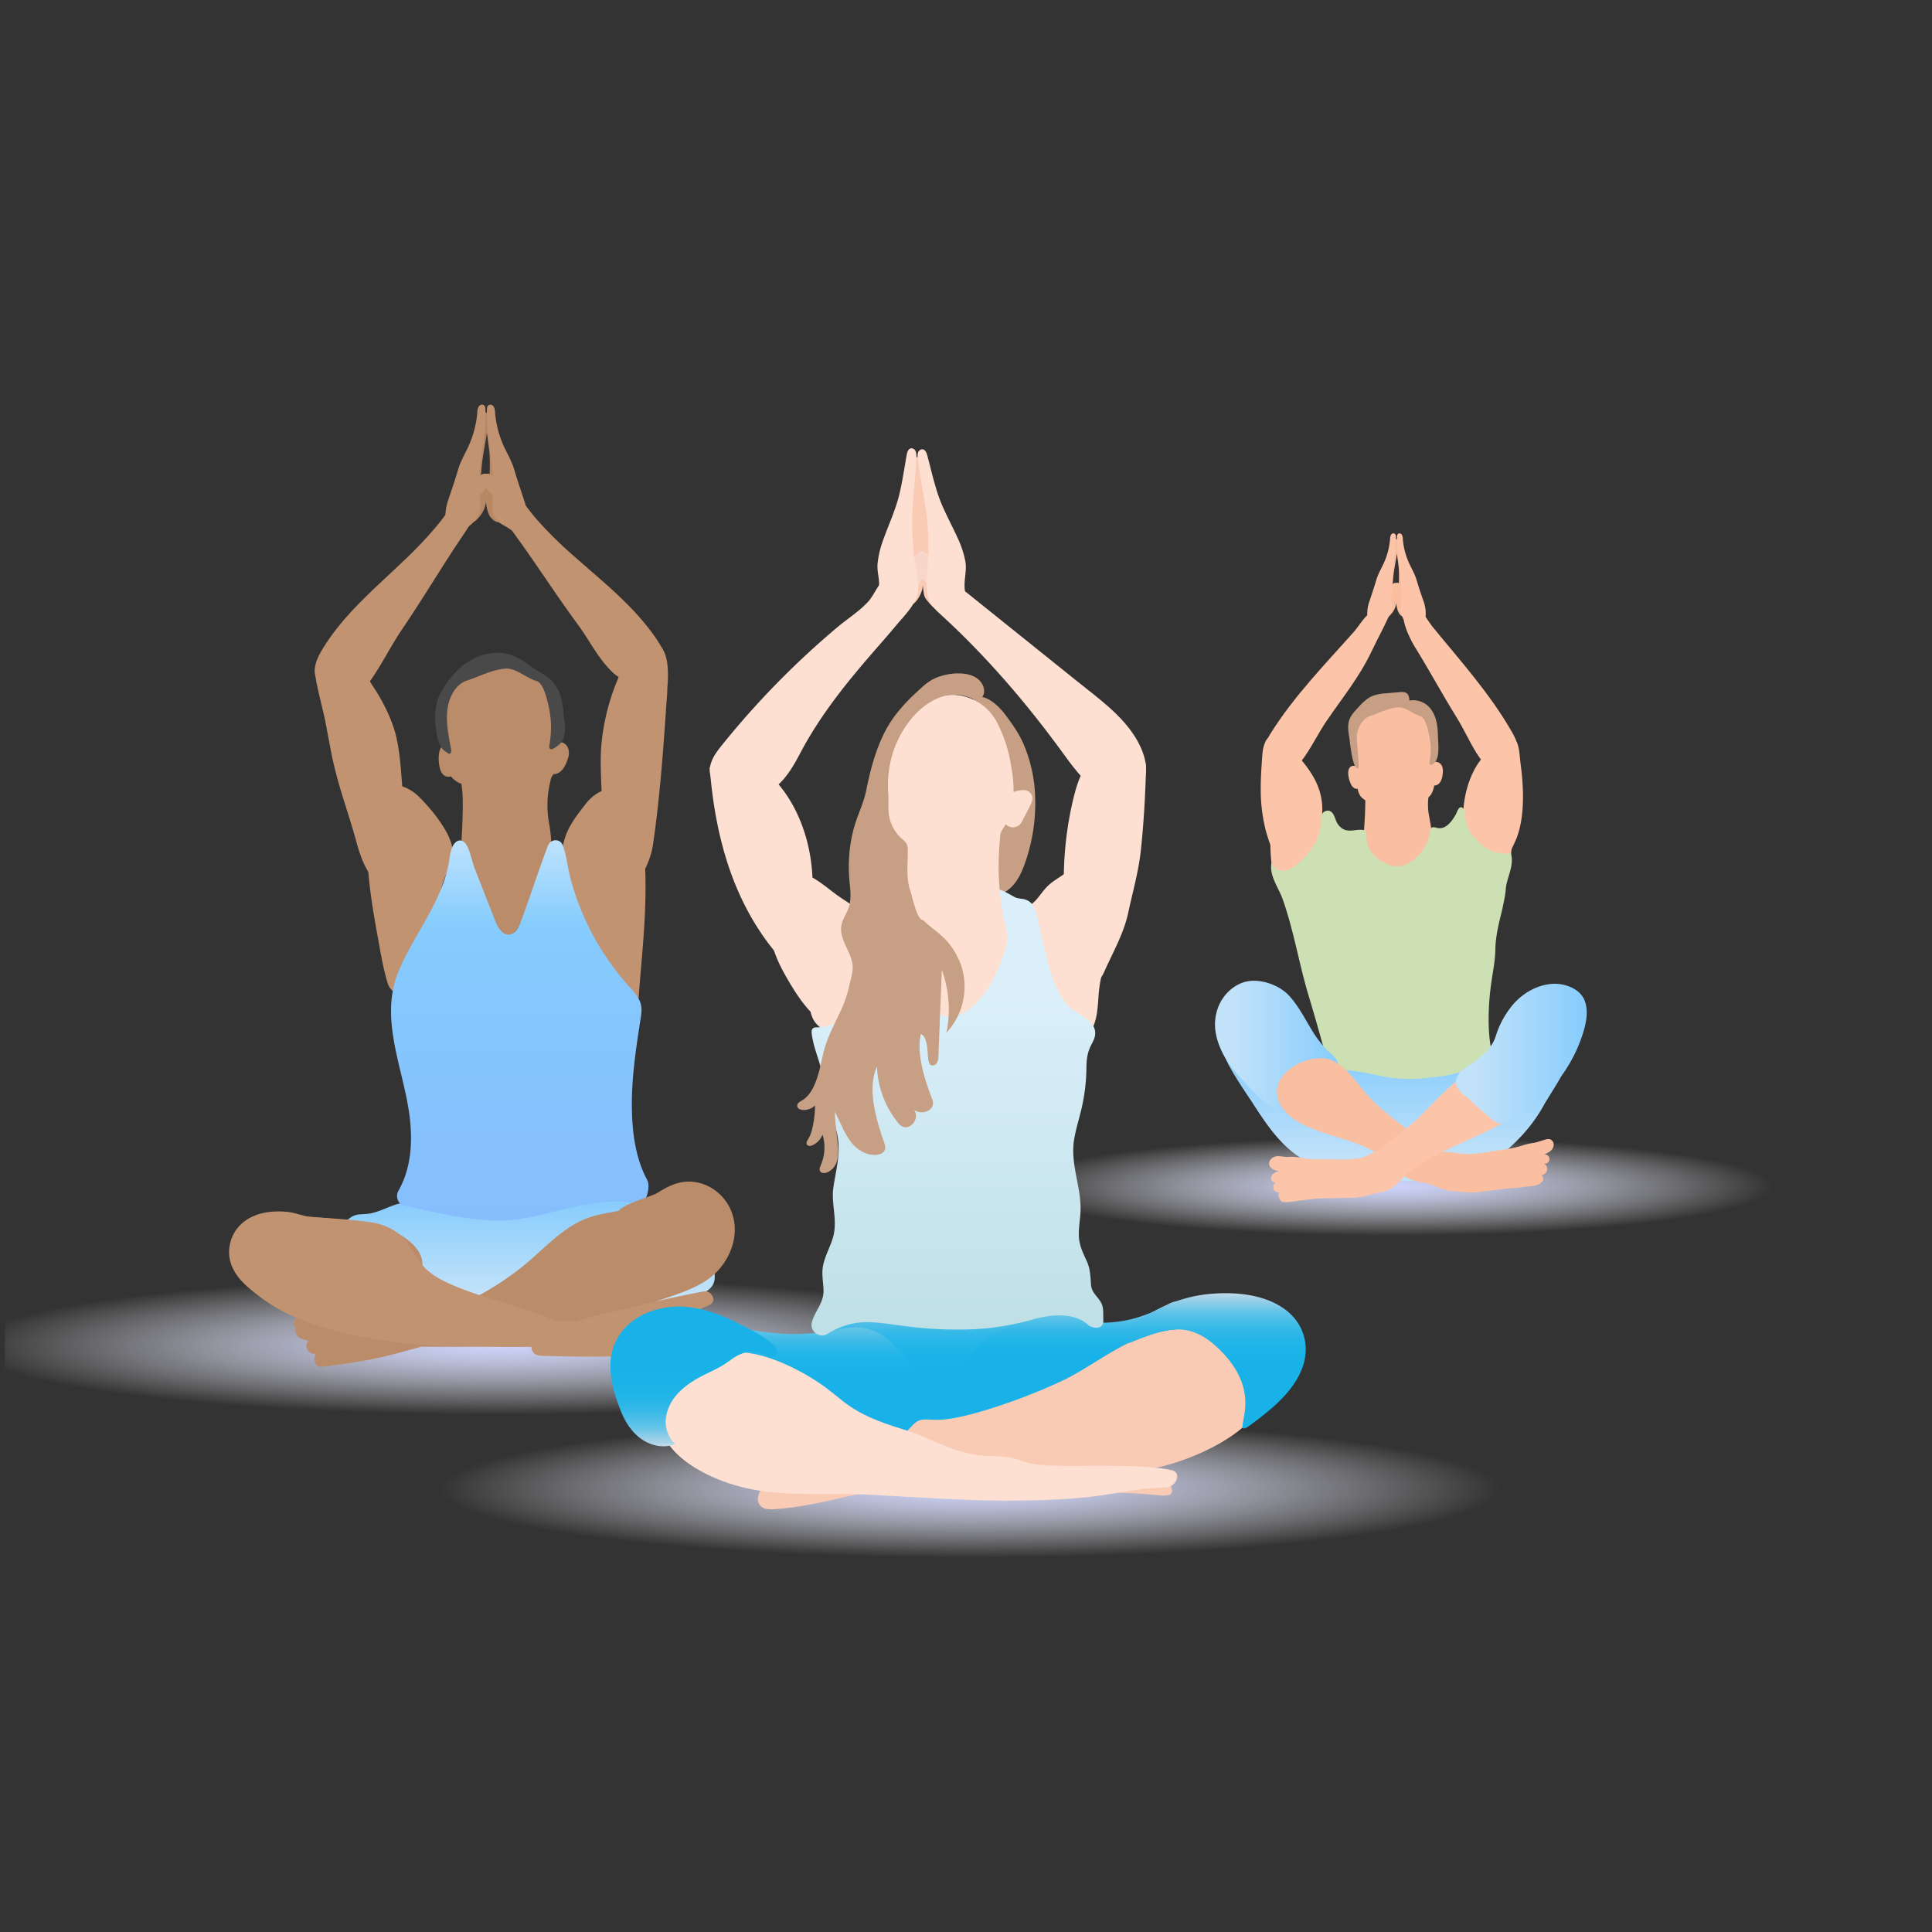 <svg xmlns="http://www.w3.org/2000/svg" xmlns:xlink="http://www.w3.org/1999/xlink" viewBox="0 0 1250 1250"><rect x="0" y="0" width="1250" height="1250" fill="#333333" stroke="none"/><defs><style>.cls-1{opacity:0.45;}.cls-2{opacity:0.41;}.cls-3{fill:#b88865;}.cls-4{fill:url(#radial-gradient);}.cls-5{fill:#c29371;}.cls-6{fill:url(#linear-gradient);}.cls-7{fill:#ba8c6a;}.cls-8{fill:url(#linear-gradient-2);}.cls-9{fill:#494949;}.cls-10{fill:url(#linear-gradient-3);}.cls-11{fill:#fabea0;}.cls-12{fill:#fcc5a9;}.cls-13{fill:#cce0b3;}.cls-14{fill:url(#linear-gradient-4);}.cls-15{fill:url(#radial-gradient-2);}.cls-16{fill:url(#linear-gradient-5);}.cls-17{fill:url(#linear-gradient-6);}.cls-18{fill:url(#linear-gradient-7);}.cls-19{fill:#facbb4;}.cls-20{fill:url(#linear-gradient-8);}.cls-21{fill:url(#linear-gradient-9);}.cls-22{fill:url(#radial-gradient-3);}.cls-23{fill:#fde0d1;}.cls-24{fill:url(#linear-gradient-10);}.cls-25{fill:url(#linear-gradient-11);}.cls-26{fill:url(#linear-gradient-12);}.cls-27{fill:url(#linear-gradient-13);}.cls-28{fill:url(#linear-gradient-14);}.cls-29{fill:url(#linear-gradient-15);}.cls-30{fill:url(#linear-gradient-16);}.cls-31{fill:url(#linear-gradient-17);}</style><radialGradient id="radial-gradient" cx="322.3" cy="787.21" r="342.81" gradientTransform="translate(0 768.36) scale(1 0.13)" gradientUnits="userSpaceOnUse"><stop offset="0" stop-color="#cdd3fa"/><stop offset="0.09" stop-color="#cfd5fa" stop-opacity="0.95"/><stop offset="0.25" stop-color="#d6dbfb" stop-opacity="0.82"/><stop offset="0.48" stop-color="#e1e4fc" stop-opacity="0.6"/><stop offset="0.74" stop-color="#eff1fd" stop-opacity="0.31"/><stop offset="1" stop-color="#fff" stop-opacity="0"/></radialGradient><linearGradient id="linear-gradient" x1="336.93" y1="848.29" x2="336.93" y2="776.03" gradientUnits="userSpaceOnUse"><stop offset="0.15" stop-color="#c2e2f9"/><stop offset="1" stop-color="#86ccfd"/></linearGradient><linearGradient id="linear-gradient-2" x1="336.26" y1="543.66" x2="336.26" y2="789.66" gradientUnits="userSpaceOnUse"><stop offset="0" stop-color="#bee3fd"/><stop offset="0.22" stop-color="#86ccfd"/><stop offset="0.52" stop-color="#86c5fd"/><stop offset="1" stop-color="#86befd"/></linearGradient><linearGradient id="linear-gradient-3" x1="896.44" y1="374.09" x2="911.71" y2="374.09" gradientUnits="userSpaceOnUse"><stop offset="0" stop-color="#f5ba9d"/><stop offset="0.17" stop-color="#f7bb9e"/><stop offset="1" stop-color="#fabea0"/></linearGradient><linearGradient id="linear-gradient-4" x1="872.29" y1="472.45" x2="930.68" y2="472.45" gradientUnits="userSpaceOnUse"><stop offset="0.09" stop-color="#c79f84"/><stop offset="0.85" stop-color="#c79f84"/><stop offset="1" stop-color="#c79f84"/></linearGradient><radialGradient id="radial-gradient-2" cx="901.15" cy="654.13" r="245.7" gradientTransform="translate(0 682.54) scale(1 0.13)" xlink:href="#radial-gradient"/><linearGradient id="linear-gradient-5" x1="902.7" y1="764.21" x2="902.7" y2="679.61" xlink:href="#linear-gradient"/><linearGradient id="linear-gradient-6" x1="786.05" y1="676.17" x2="866.13" y2="676.17" xlink:href="#linear-gradient"/><linearGradient id="linear-gradient-7" x1="941.97" y1="681.69" x2="1026.63" y2="681.69" xlink:href="#linear-gradient"/><linearGradient id="linear-gradient-8" x1="583.13" y1="369.36" x2="600.53" y2="369.36" gradientUnits="userSpaceOnUse"><stop offset="0" stop-color="#f8d7ca"/><stop offset="0.72" stop-color="#f8d7ca"/><stop offset="0.78" stop-color="#f8d7ca" stop-opacity="0.99"/><stop offset="0.81" stop-color="#f8d7ca" stop-opacity="0.95"/><stop offset="0.85" stop-color="#f8d7ca" stop-opacity="0.89"/><stop offset="0.88" stop-color="#f8d7ca" stop-opacity="0.8"/><stop offset="0.9" stop-color="#f8d7ca" stop-opacity="0.69"/><stop offset="0.93" stop-color="#f8d7ca" stop-opacity="0.55"/><stop offset="0.96" stop-color="#f8d7ca" stop-opacity="0.38"/><stop offset="0.98" stop-color="#f8d7ca" stop-opacity="0.19"/><stop offset="1" stop-color="#f8d7ca" stop-opacity="0"/></linearGradient><linearGradient id="linear-gradient-9" x1="592.48" y1="368.97" x2="610.99" y2="368.97" xlink:href="#linear-gradient-8"/><radialGradient id="radial-gradient-3" cx="627.7" cy="906.73" r="342.81" gradientTransform="translate(0 845.44) scale(1 0.13)" xlink:href="#radial-gradient"/><linearGradient id="linear-gradient-10" x1="648.96" y1="579.42" x2="648.96" y2="449.14" xlink:href="#linear-gradient-4"/><linearGradient id="linear-gradient-11" x1="619.08" y1="926.91" x2="619.08" y2="839.35" gradientUnits="userSpaceOnUse"><stop offset="0.15" stop-color="#18b2e8"/><stop offset="0.41" stop-color="#18b2e8"/><stop offset="0.56" stop-color="#1bb3e8"/><stop offset="0.65" stop-color="#23b5e8"/><stop offset="0.73" stop-color="#32b8e8"/><stop offset="0.79" stop-color="#47bde8"/><stop offset="0.86" stop-color="#61c3e8"/><stop offset="0.91" stop-color="#82cae8"/><stop offset="0.97" stop-color="#a9d3e8"/><stop offset="1" stop-color="#c2d9e8"/></linearGradient><linearGradient id="linear-gradient-12" x1="512.98" y1="926.55" x2="512.98" y2="849.33" xlink:href="#linear-gradient-11"/><linearGradient id="linear-gradient-13" x1="690.8" y1="910.66" x2="690.8" y2="842.22" xlink:href="#linear-gradient-11"/><linearGradient id="linear-gradient-14" x1="619.47" y1="575.76" x2="619.47" y2="864.08" gradientUnits="userSpaceOnUse"><stop offset="0.24" stop-color="#daeffa"/><stop offset="0.98" stop-color="#bfe0e6"/></linearGradient><linearGradient id="linear-gradient-15" x1="782.94" y1="924.24" x2="782.94" y2="836.71" xlink:href="#linear-gradient-11"/><linearGradient id="linear-gradient-16" x1="576.27" y1="758.97" x2="576.27" y2="435.67" xlink:href="#linear-gradient-4"/><linearGradient id="linear-gradient-17" x1="448.95" y1="935.77" x2="448.95" y2="845.36" gradientUnits="userSpaceOnUse"><stop offset="0" stop-color="#c2d9e8"/><stop offset="0.03" stop-color="#a9d3e8"/><stop offset="0.09" stop-color="#82cae8"/><stop offset="0.14" stop-color="#61c3e8"/><stop offset="0.21" stop-color="#47bde8"/><stop offset="0.27" stop-color="#32b8e8"/><stop offset="0.35" stop-color="#23b5e8"/><stop offset="0.44" stop-color="#1bb3e8"/><stop offset="0.59" stop-color="#18b2e8"/><stop offset="0.85" stop-color="#18b2e8"/></linearGradient></defs><title>Lower_Back_New_f1</title><g id="Heart"><path class="cls-3" d="M322,304.31a118.29,118.29,0,0,0-3.62-30.79,2.9,2.9,0,0,0-1.29-2.11,2,2,0,0,0-2.45,1.34c-.52,1.43-.13,3.3.05,4.76l.72,5.74c.52,4.15,1.27,8.36,1.41,12.54.12,3.34.11,6.69,0,10-.1,2.43.45,6.68-1.23,8.64a2.15,2.15,0,0,1-2.34.74,3.1,3.1,0,0,1-1.47-1.95c-1-2.8-.44-7-.24-9.93.26-3.67.81-7.3,1.42-10.93,1.22-7.26,2.73-14.53,2.77-21.93,0-1.38-.2-3-1.43-3.64a2.69,2.69,0,0,0-3.29,1.33,8.53,8.53,0,0,0-.78,3.79,65.82,65.82,0,0,1-1.95,12.55c-.49,1.91-1.42,3.88-1.64,5.84-.19,1.65-.29,3.3-.49,5-.73,6.12-.38,12.36-.1,18.5a93.48,93.48,0,0,0,.81,11.23c.55,3.32-1.23,7.35-2,10.6a1.94,1.94,0,0,0,.17,1.81c1.61,1.64,5.42-3.37,6.18-4.45a18.42,18.42,0,0,0,3.25-8.27,27.52,27.52,0,0,0,1.45,7.16,10,10,0,0,0,4.64,5.46,5,5,0,0,0,3.09.51,2.94,2.94,0,0,0,2.29-2c.38-1.4-.56-2-1.48-2.69a5.51,5.51,0,0,1-2.23-3,59.6,59.6,0,0,1-1.55-18.25c.16-2.37-.37-4.5-.34-6.87.05-3.24,0-6.49,0-9.73-.05-3,.45-6.42-1.12-9.11-.41-.72-1.1-1.44-1.91-1.32a1.65,1.65,0,0,0-1.26,1.5,5.08,5.08,0,0,0,.32,2.06,45.29,45.29,0,0,1,.31,23.68q-.09.38-.21.75"/><path class="cls-4" d="M308.6,793.89c-116.26,0-222.76,6.54-305.34,17.4V925.37c82.58,10.86,189.08,17.4,305.34,17.4,262.43,0,475.17-33.33,475.17-74.44S571,793.89,308.6,793.89Z"/><path class="cls-5" d="M322.68,313.9a19.1,19.1,0,0,1-4.18-5.76,3.41,3.41,0,0,0-6.22,2.63,19,19,0,0,0,5.12,8.4,3.82,3.82,0,0,0,5.28,0A3.78,3.78,0,0,0,322.68,313.9Z"/><path class="cls-5" d="M306.42,319.17a3.81,3.81,0,0,0,5.27,0,18.87,18.87,0,0,0,5.12-8.4,3.41,3.41,0,0,0-6.22-2.63,19.24,19.24,0,0,1-4.17,5.76A3.77,3.77,0,0,0,306.42,319.17Z"/><path class="cls-6" d="M449.18,796c-10.94-11.33-26-17.14-41.38-19.14-17.56-2.28-35.12.55-52.37,3.78-18.24,3.42-37.35,7.16-55.81,3.15-12.36-2.69-23.5-6-36.28-5.74-9.54.23-17.07,6.86-26.94,7.42-6,.33-7.47.42-11.67,3.85-5.7,4.65-10.83,8.57-12.67,16.2a24.19,24.19,0,0,0,4.85,20.84c5.16,6.19,13.06,9.35,20.81,11.6a140.48,140.48,0,0,0,41.72,5.56c5.38-.1,10.27-1.24,15.53-1.89,6.63-.82,13.14.2,19.77-1.24,18.28-4,31.53-18.28,45.3-29.83,8.57-7.19,21.78-9.57,30.42-.91,6.65,6.67,7.51,18.3,1.91,25.88-1.43,1.93-3.3,3.88-3.15,6.27.22,3.56,4.55,5.13,8.08,5.63a93.79,93.79,0,0,0,54.87-9.2c9.56-4.84,11.65-7.82,9.52-18.81A46.84,46.84,0,0,0,449.18,796Z"/><path class="cls-5" d="M426.65,416.46c-.65-1.06-1.34-2.11-2-3.13-2-3-4.22-5.93-6.5-8.76-13.55-16.82-30.56-30.33-46.63-44.59a263.92,263.92,0,0,1-23-22.51,139.07,139.07,0,0,1-9.91-12.53c-2.78-4-11.63-13.32-15.64-4.4-3.08,6.84,4.59,17.77,8.3,22.81,15.05,20.48,27.79,40.6,42.85,61.08,7.47,10.17,12.89,21.61,22,30.33,9.33,8.95,21.63,8.67,29,3.73C434.13,432.41,431.26,424,426.65,416.46Z"/><path class="cls-5" d="M432.17,438.06c.07-6.88-.49-14.07-4.07-19.06-2-2.81-6.38-3.81-9.83-4a9.87,9.87,0,0,0-6.61,2.53c-4.06,3.38-5.71,8.54-8,13.18a159.16,159.16,0,0,0-6.82,16.1,144.45,144.45,0,0,0-7.61,33.6c-1.16,11.07-.23,25.13.21,36.24.43,10.67.93,21.81,3.47,32.22,2,8.26.9,24.87,11.17,24.54,11.18-.36,17.24-18.87,18.43-27.08,3.32-22.92,5.43-46,7.11-69.07q.72-9.78,1.37-19.57c.25-3.81.67-7.6.75-11.41C431.82,444.11,432.14,440.44,432.17,438.06Z"/><path class="cls-5" d="M401.82,511.6c-3.74-2-8.37-2-14.1.94a28.91,28.91,0,0,0-9.29,8.26c-6.33,8.07-12.61,16.34-14.13,26.47-1.65,10.93,4.08,22.87,7.5,33.15s7.2,20.24,11.39,30.13c5,11.74,14,24.16,16.91,36.42.61,2.57,1.06,5.27,2.55,7.45s4.41,3.68,6.82,2.59c2.7-1.22,3.27-4.75,3.47-7.71,1-15.14,2.54-30.09,3.57-45.22.75-11.07,1.23-22.18,1.13-33.28C417.54,559.06,416.71,519.55,401.82,511.6Z"/><path class="cls-7" d="M354.76,529.38a63.49,63.49,0,0,1,1.06-22.74c.66-2.88,1.54-5.86.85-8.74-2.18-9.1-17.79-9.45-24.88-9.65a62.93,62.93,0,0,0-32,7.78,5.29,5.29,0,0,0-1.85,1.62,1.52,1.52,0,0,0-1.32,2c3.23,9.07,2.89,19.39,2.67,28.89-.25,10.58-1.26,21.15-.95,31.74.27,8.93,1.63,18,5,26.31,2.57,6.38,7.87,17.15,14.52,20.07a13.09,13.09,0,0,0,11.06-.34c5.35-2.75,8.06-8.73,10.38-14.27q4.15-10,8.32-19.9c.34-.83,7.9-19.22,8.16-19.22,1.57-7.18.52-14.22-.69-21.3C355,530.88,354.86,530.13,354.76,529.38Z"/><path class="cls-7" d="M348.17,437.52a35.19,35.19,0,0,0-10.44-7.66,34.22,34.22,0,0,0-26.32-.77,39.8,39.8,0,0,0-20.06,17.35A46.64,46.64,0,0,0,285.48,465a45.78,45.78,0,0,0,.23,8.45c.26,3.29-.37,6.58,0,9.92,2,16.42,6.36,28.74,30.29,24.08,9.63-1.88,15-1.58,24.69,0,17.13,2.77,18.58-8.82,20.56-17.2,1.58-6.71,1.19-14.1.59-20.89a57.14,57.14,0,0,0-5.73-20.3A47.54,47.54,0,0,0,348.17,437.52Z"/><path class="cls-7" d="M294.81,486.56a14.08,14.08,0,0,0-1.34-2.55,5.27,5.27,0,0,0-5.05-2.53,4.93,4.93,0,0,0-3.24,2.49,10.55,10.55,0,0,0-1.17,4,24.38,24.38,0,0,0,.61,9.08,8.08,8.08,0,0,0,2.58,4.57c1.45,1.09,4.2,1.35,5.64,0,1.13-1.05,1.93-3.45,2.38-4.91A15.66,15.66,0,0,0,294.81,486.56Z"/><path class="cls-7" d="M367.9,485.27a6.86,6.86,0,0,0-.34-1.15,6,6,0,0,0-4.67-3.95c-3.12-.37-4.84,2.32-6.89,4.09a12.81,12.81,0,0,0-3.55,5.83c-1.18,3.9-.66,9.06,3.86,10.42,6.39,1.93,9.81-5.22,11.26-10.08A10.76,10.76,0,0,0,367.9,485.27Z"/><path class="cls-5" d="M333.22,305.53c-.18-.58-.35-1.16-.52-1.74-1.74-5.88-5-11-7.42-16.65a66.07,66.07,0,0,1-5-20.37,7.8,7.8,0,0,0-.87-3.68,2.51,2.51,0,0,0-3.28-1c-.9.61-1.06,1.86-1.1,2.95-.65,15.31,3.61,30.39,3.83,45.76.05,3.79.12,7.59-.05,11.38-.26,5.67-1.16,10.89,3.44,15.25,2.11,2,6,3.32,9.69,6.48,2.29,2,3.86.29,6.36-1.4a6.35,6.35,0,0,0,2.48-4.9,34.44,34.44,0,0,0-1.17-12.43C337.45,318.64,335.21,312.1,333.22,305.53Z"/><path class="cls-5" d="M210,443.69c7.52,4.67,22,6.56,27.53-.51,7.78-9.94,15.08-24.94,22.18-35.37,14.3-21,26.3-41.58,40.6-62.6,3.52-5.17,10.79-16.37,7.47-23.09-4.33-8.78-12.85.89-15.47,5A141.53,141.53,0,0,1,282.83,340a265.13,265.13,0,0,1-22.15,23.32c-15.54,14.84-32.05,29-45,46.25-2.18,2.92-4.25,5.91-6.18,9-.65,1-1.3,2.11-1.91,3.2C203.27,429.45,200.71,438,210,443.69Z"/><path class="cls-5" d="M210.47,466.65c1.2,6.43,2.4,12.86,3.64,19.28,4.37,22.73,11.15,38.7,17.12,61.08,2.14,8,9.06,27.38,20.21,26.43,10.23-.88,8.44-18.92,9.48-27.35,1.31-10.65.51-21.76-.31-32.41-.86-11.09-1.58-25.16-4-36-2.1-9.34-6.11-18.14-10.81-26.44-4.48-7.89-10.24-14.35-11.95-23.17-1.65-8.59-8.33-7.66-16.14-5.75-6.37,1.55-14,4.34-14,11.8C203.74,440,209.39,460.85,210.47,466.65Z"/><path class="cls-5" d="M238.94,570.72c1.19,11,3,22,5,32.93,2,10.66,3.65,21.87,6.82,32.26,2.85,9.36,13,8.73,16.75.38,4.34-9.53,7.35-20.06,10.27-30.1q4.51-15.48,7.81-31.26c2.19-10.61,9.41-18.18,6.51-28.83-2.7-9.89-12.83-22.33-20.05-29.61a29.19,29.19,0,0,0-10.19-7.12c-6-2.25-10.63-1.71-14.12.72C233.9,519.72,237.68,559.06,238.94,570.72Z"/><path class="cls-5" d="M295.88,305.53c.17-.58.34-1.16.52-1.74,1.73-5.88,5-11,7.41-16.65a65.79,65.79,0,0,0,5-20.37,7.81,7.81,0,0,1,.88-3.68c.69-1.07,2.22-1.72,3.27-1s1.06,1.86,1.11,2.95c.64,15.31-3.62,30.39-3.83,45.76,0,2.48-.19,4.94-.31,7.39a23.24,23.24,0,0,0,.58,3.95,31.5,31.5,0,0,1,.32,4.45,16.17,16.17,0,0,1-2.22,8.53,24.06,24.06,0,0,1-5,5.16,22,22,0,0,1-3.93,2.88,7.53,7.53,0,0,1-3.95,1,18.89,18.89,0,0,1-2.93-.86,5.89,5.89,0,0,1-4.52-5.7,34.66,34.66,0,0,1,1.17-12.43C291.65,318.64,293.89,312.1,295.88,305.53Z"/><path class="cls-8" d="M418.8,763.57c-7.86-14.54-9.88-31.75-10-48.09-.12-18.17,2.55-36.17,5.32-54.07.75-4.88,1.85-9.57-.46-14.31-1.77-3.62-4.6-6.58-7.29-9.58a170.1,170.1,0,0,1-36.76-67.25c-2.12-7.57-2.85-15.57-5.33-23-1.67-5-8.06-4.67-9.83,0-6.07,16.06-11.39,32.59-17.35,48.79-1.39,3.81-3.58,8.25-7.62,8.59-4.56.39-7.44-4.67-9.11-8.93L307,561.57c-1.6-4.05-3.21-13.06-6.06-16.08-3.43-3.65-6.88-.9-8.5,3a30.91,30.91,0,0,0-1.64,7.33c-4.19,27.37-22.5,47.68-32.87,72.49-12.79,30.6,2.87,62.24,6.95,93,2.21,16.7,1.37,34.31-7.16,49.23-2,3.46-.29,8.67,3.89,9.56,26.09,5.55,54.34,13.25,80.88,7.56,23.56-5,46.27-13.46,71-8.9C417.93,779.59,421.1,767.83,418.8,763.57Z"/><path class="cls-9" d="M363.9,455.65c-.19-1.1-.41-2.2-.69-3.29a26,26,0,0,0-6.06-11.72c-3.9-4.08-9.26-6.21-13.72-9.56-4.74-3.55-9.27-6.6-15.22-8-9.62-2.22-20,.92-27.87,6.86a55.15,55.15,0,0,0-14.16,16.53,29.15,29.15,0,0,0-3.89,9.65,43.76,43.76,0,0,0-.55,12.09c.45,4.81,1,10.58,3.47,14.82a9.18,9.18,0,0,0,2.74,3c.71.48,2.32,1.94,3.18,1.59s.94-1.73.75-2.75c-1.74-9.24-3.82-18.76-2-28.18,1.34-6.84,5.43-14.14,12.32-16.4,8.22-2.69,16-7,24.83-7.7,6.54-.52,13.62,6.14,20,8,4.62,1.32,6.72,11.2,7.81,15.87a63.64,63.64,0,0,1,1.67,13,69.32,69.32,0,0,1-1.07,12.71,2.42,2.42,0,0,0,.39,2.24c.68.6,1.75.25,2.52-.22a22,22,0,0,0,4.65-3.67c1.72-2,2.29-5.38,2.56-7.89.36-3.33-.44-6.16-.75-9.37C364.56,460.71,364.32,458.17,363.9,455.65Z"/><path class="cls-7" d="M472.44,782c-5.79-12.35-19.55-20-33-16.76-6.71,1.59-12.56,5.55-18.24,9.26-7.13,4.66-13.82,7.7-22.26,9.2-7.75,1.39-15.27,2.57-22.48,5.89-6.82,3.15-12.89,7.7-18.61,12.52-6.79,5.7-13.1,11.94-20,17.52a187.46,187.46,0,0,1-22.7,15.5,170.52,170.52,0,0,1-25.58,12.42c-8.41,3.23-17.18,5.56-25.41,9.18-1.66.72-1.59,2.62-.66,3.83-2.49,3.92-.69,10.6,5.41,10.67,35,.39,70.72.71,104.7-8.8,17.46-4.89,33.22-13.56,50.08-20,14.26-5.42,30.54-9,41.18-20.76C474.44,811.07,478.73,795.43,472.44,782Z"/><path class="cls-7" d="M453.27,768.93c-4.15-3.88-10.57-5.06-15.24-2.61-26.26,13.78-55.09,13.35-28.55,32.58a25,25,0,0,0,17,4.47c11-1,26.34-8.46,29.91-19.82C458,778.6,457.2,772.59,453.27,768.93Z"/><path class="cls-7" d="M277.43,862.46c-.3,0-.6,0-.9.07.84-3.68-2.09-8.27-7-7.13-24.39,5.68-49.11,3.65-72.67-4.55-4.79-1.67-8.93,5-5.55,8.59a5.59,5.59,0,0,0,3.5,6.66q2.49.78,5,1.38c-3.45,2.41-.91,8.23,3.13,8.37l1.19,0a13.89,13.89,0,0,0-.64,2.42c-.44,2.73,1.22,6.46,4.63,6.08,12.14-1.34,24.23-3.27,36.2-5.71,5.92-1.21,11.76-2.81,17.58-4.42s11.86-2.88,17.15-5.69C281.92,867.07,280.67,862.3,277.43,862.46Z"/><path class="cls-7" d="M261.11,800.28a64.32,64.32,0,0,0-14.81-7.09c-13.61-4.48-28.27-4.52-42.42-5.56-10.09-.73-20.86-2.26-30.92-.8-7.91,1.15-15.7,5.42-18.93,13.06-3.43,8.13.22,17.22,6.71,22.65C168,828.61,178,830.46,187,832a240.49,240.49,0,0,0,31.78,3.23A237.55,237.55,0,0,0,251,834.17c8.15-.83,18.06-1.93,21.3-10.86C275.86,813.6,269.36,805.75,261.11,800.28Z"/><path class="cls-5" d="M383.62,862.8c-16.27-5.63-32.4-11.72-48.74-17.11-14.76-4.87-30.26-8.87-44.44-15.3-5.81-2.63-11.42-5.88-15.9-10.48s-7.4-10.82-11.35-16.07c-8.63-11.47-20.49-13.27-34.08-14.18-9-.6-18.91-1.79-27.91-2.35-4.84-.31-9.69-2.58-14.64-3.14a50.79,50.79,0,0,0-15.66.5c-10.31,2.08-19,8.47-21.78,18.92-3.23,12,2.7,21.81,11.39,29.28,9.85,8.45,19.21,14.71,31.4,19.69,37.37,15.25,77.56,18.42,117.51,18.8q36.54.36,73.11-.51C387.27,870.73,388,864.3,383.62,862.8Z"/><path class="cls-5" d="M459,844.3c5.28-2.31,1.28-9.71-3.7-8.77-15.44,2.92-30.72,6.29-46,10.08-12.18,3-25,5.36-36.88,9.7-10.93-3.17-23.49,2.23-28,12.85-1.78,4.15.25,8.84,5.17,9a923.5,923.5,0,0,0,96.87-1.64c2.23-.16,4.79-1.57,5.24-4,.27-1.43.56-2.3,2.21-2.35,5.88-.16,6.67-7.31,2.65-9.83,5.19-1.42,4.78-9.77-1.31-10l-7.24-.25c.14-.07.28-.14.41-.19Z"/><path class="cls-10" d="M908.86,375.54a85.11,85.11,0,0,0-2.6-22.07,2,2,0,0,0-.93-1.5,1.43,1.43,0,0,0-1.75.95,7.9,7.9,0,0,0,0,3.42l.51,4.11c.37,3,.91,6,1,9,.08,2.39.08,4.8,0,7.19-.06,1.75.33,4.79-.88,6.2a1.53,1.53,0,0,1-1.68.53,2.26,2.26,0,0,1-1.05-1.4c-.74-2-.31-5-.17-7.12.19-2.62.58-5.23,1-7.83.87-5.2,2-10.42,2-15.72,0-1-.14-2.17-1-2.61a1.94,1.94,0,0,0-2.36.95,6.26,6.26,0,0,0-.56,2.72,46.35,46.35,0,0,1-1.4,9,33.2,33.2,0,0,0-1.17,4.2c-.14,1.17-.21,2.36-.35,3.54a80.54,80.54,0,0,0-.07,13.27,65.6,65.6,0,0,0,.58,8c.39,2.38-.88,5.26-1.46,7.59a1.37,1.37,0,0,0,.13,1.3c1.15,1.18,3.88-2.42,4.43-3.19a13.29,13.29,0,0,0,2.32-5.92,19.83,19.83,0,0,0,1.05,5.13,7.13,7.13,0,0,0,3.32,3.91,3.51,3.51,0,0,0,2.22.36,2.08,2.08,0,0,0,1.63-1.42c.28-1-.4-1.43-1.06-1.93a4,4,0,0,1-1.6-2.18A43.33,43.33,0,0,1,907.87,381c.12-1.7-.26-3.23-.24-4.92,0-2.33,0-4.65,0-7,0-2.15.33-4.6-.8-6.53-.29-.51-.79-1-1.37-.94a1.18,1.18,0,0,0-.9,1.07,3.75,3.75,0,0,0,.22,1.48,32.46,32.46,0,0,1,.23,17,5.44,5.44,0,0,1-.15.54"/><path class="cls-11" d="M909.32,382.42a13.62,13.62,0,0,1-3-4.13,2.44,2.44,0,0,0-4.46,1.88,13.57,13.57,0,0,0,3.67,6,2.67,2.67,0,1,0,3.78-3.78Z"/><path class="cls-11" d="M897.67,386.2a2.74,2.74,0,0,0,3.78,0,13.57,13.57,0,0,0,3.67-6,2.45,2.45,0,0,0-4.46-1.88,13.79,13.79,0,0,1-3,4.13A2.71,2.71,0,0,0,897.67,386.2Z"/><path class="cls-11" d="M924.41,526.9a39.65,39.65,0,0,1,.76-16.29c.48-2.07,1.1-4.21.61-6.26-1.19-5-7.73-6.25-12-6.6a117.58,117.58,0,0,0-21.39.27,19,19,0,0,0-7.37,1.84,7.77,7.77,0,0,0-3.93,4.7c-.54,2.17.76,4.39,1.33,6.48,1.27,4.69.89,9.36.77,14.22-.18,7.59-1.19,15.08-1,22.67.19,6.4,3,14,5.36,20,1.84,4.57,5.64,12.29,10.41,14.38a9.36,9.36,0,0,0,7.93-.24c3.83-2,5.77-6.25,7.43-10.23l6-14.26c.25-.59,5.66-13.77,5.85-13.77C926.28,538.64,926.94,540.23,924.41,526.9Z"/><path class="cls-11" d="M920.36,461.28a54.68,54.68,0,0,0-8.15-4.54,24.54,24.54,0,0,0-18.87-.55,32.6,32.6,0,0,0-15.45,13.24c-2.86,5-2,13.05-1.78,18.59.21,6,1.09,11.73,1.7,17.64.55,5.43.81,10.09,6.68,12.61,4.06,1.74,8.65,1.52,13,1.28l15-.84c6.51-.36,12.44-.5,14.77-7.67,1-3.16,1-6.55,1-9.87a226.52,226.52,0,0,0-2.16-28.71,21.25,21.25,0,0,0-1.81-7A12.89,12.89,0,0,0,920.36,461.28Z"/><path class="cls-11" d="M879.72,498.38a9.53,9.53,0,0,0-1.28-1.61,3.78,3.78,0,0,0-3.9-1.1,3.55,3.55,0,0,0-1.94,2.19,7.54,7.54,0,0,0-.28,3,17.57,17.57,0,0,0,1.66,6.31,5.8,5.8,0,0,0,2.43,2.86,3.47,3.47,0,0,0,4-.74,9,9,0,0,0,1-3.77A11.21,11.21,0,0,0,879.72,498.38Z"/><path class="cls-11" d="M932.94,495.6a5.59,5.59,0,0,0-.43-.75,4.34,4.34,0,0,0-4-1.91c-2.23.29-2.95,2.46-4.06,4.05a9.05,9.05,0,0,0-1.43,4.68c-.14,2.92,1.14,6.41,4.51,6.56,4.78.21,5.9-5.36,6-9A7.55,7.55,0,0,0,932.94,495.6Z"/><path class="cls-12" d="M916.87,376.42c-.12-.42-.24-.83-.37-1.25-1.24-4.21-3.61-7.89-5.31-11.93a47.51,47.51,0,0,1-3.59-14.6A5.64,5.64,0,0,0,907,346a1.79,1.79,0,0,0-2.35-.72,2.53,2.53,0,0,0-.79,2.11c-.46,11,2.59,21.78,2.74,32.8,0,2.71.09,5.44,0,8.15-.18,4.07-.58,10.9,2.71,14,1.52,1.43,3.17-.71,5.07.14s4.4,1.62,6.2.41a4.6,4.6,0,0,0,1.78-3.52,25,25,0,0,0-.84-8.91C919.91,385.81,918.3,381.13,916.87,376.42Z"/><path class="cls-12" d="M822.44,492.5c5.39,3.34,15.78,4.7,19.74-.37,5.57-7.12,10.81-17.87,15.89-25.35,10.25-15.07,21.25-28.43,29.11-44.87,10.9-22.81,12.71-21.11,5.66-25-2.44-1.33-4.91-.85-7.34.5s-7.18,8.68-9,10.76c-19,21.46-39.17,42-54.36,66.28-.47.75-.93,1.51-1.37,2.29C817.64,482.29,815.81,488.38,822.44,492.5Z"/><path class="cls-12" d="M816.42,492.68c-.5,7-.85,14-.7,21.07a108.32,108.32,0,0,0,2.59,20.91c1.53,7,4.22,13.25,6.34,19.94,1.46,4.57,4,9.36,9.52,8.89,6.88-.59,13.16-11.84,16-17.42a48.82,48.82,0,0,0,5.31-24.54c-.73-13.89-8.25-24.47-18.82-35.79-1.2-1.3-3-1.82-4-3.22a23.39,23.39,0,0,0-3.73-4.62,6.2,6.2,0,0,0-10.28,2.21C816.78,484,816.72,488.53,816.42,492.68Z"/><path class="cls-12" d="M823.22,562.59c1.25,7.08,7.91,19.26,11.66,29.09,1.34,3.51.89,8.16,4.2,9.94a8,8,0,0,0,9.54-1.6c2.37-2.6,1.29-4.66,1.49-7.76.57-8.72,4.76-18,6.55-26.65,1.57-7.6,6.75-13,4.67-20.67-1.94-7.09-9.2-16-14.37-21.22a20.83,20.83,0,0,0-7.31-5.1c-4.32-1.62-7.62-1.23-10.12.51C819.6,526,821.76,554.31,823.22,562.59Z"/><path class="cls-12" d="M979.53,476c-.41-.79-.84-1.58-1.28-2.34-14.2-24.88-33.5-46.21-51.63-68.43-1.76-2.15-6.21-9.67-8.58-11.12s-4.82-2-7.31-.79c-7.2,3.57,1.95,20.86,4.65,25.19C925,434,933,449,942.64,464.51c4.78,7.67,9.57,18.63,14.85,26,3.76,5.23,14.19,4.29,19.71,1.17C984,487.8,982.41,481.64,979.53,476Z"/><path class="cls-12" d="M980.25,478.88c-2.23-1.78-6.06,2.22-8.84,2.88a20.52,20.52,0,0,0-7.52,4c-11,8.47-16.41,25.19-17.14,39.08-.44,8.46-.2,13.71,3.63,21.25,2.84,5.58,9.12,16.83,16,17.42,5.56.47,8.07-4.32,9.52-8.89,1.54-4.84,4.09-8.86,5.76-13.53,5.13-14.38,4.05-33.3,2-48.15a1.36,1.36,0,0,0,0-.2C983.17,489.2,983,481.08,980.25,478.88Z"/><path class="cls-12" d="M971,519.13c-2.5-1.74-5.8-2.13-10.12-.51a20.7,20.7,0,0,0-7.3,5.1c-5.18,5.22-12.44,14.13-14.37,21.22-2.09,7.64,3.09,13.07,4.66,20.67,1.79,8.62,6,17.93,6.55,26.65.2,3.1-.88,5.16,1.49,7.76a8,8,0,0,0,9.54,1.6c3.31-1.78,4.89-5.58,6.23-9.09,3.75-9.82,8.42-25.91,9.55-36.35C978.16,547.82,981,526,971,519.13Z"/><path class="cls-12" d="M890.11,376.42c.13-.42.25-.83.37-1.25,1.25-4.21,3.61-7.89,5.32-11.93a47.21,47.21,0,0,0,3.58-14.6A5.65,5.65,0,0,1,900,346a1.79,1.79,0,0,1,2.35-.72,2.53,2.53,0,0,1,.79,2.11c.46,11-2.59,21.78-2.75,32.8,0,1.77-.13,3.54-.21,5.29a16.21,16.21,0,0,0,.41,2.84,24.17,24.17,0,0,1,.23,3.18,11.53,11.53,0,0,1-1.6,6.12c-.92,1.45-2.07,4.52-3.35,6.23-.7.93-2-1-3-.47a5.38,5.38,0,0,1-2.84.73,13.14,13.14,0,0,1-2.09-.62,4.22,4.22,0,0,1-3.24-4.09,24.53,24.53,0,0,1,.84-8.91C887.08,385.81,888.69,381.13,890.11,376.42Z"/><path class="cls-13" d="M970.31,694.76c-6.5-12-7.43-26.61-7.1-39.84a174.46,174.46,0,0,1,1.89-20.67c1-6.91,2.31-13.3,2.4-20.07.12-8.08,2.12-16.4,4.08-24.2,0,0,2.38-10.11,2.6-14.13.46-8.07,5.82-15.59,3.35-23.81a23.57,23.57,0,0,1-20-6.43c-2.51-2.37-5.1-4.81-6.69-7.89a30.31,30.31,0,0,1-3.27-11.47,8.31,8.31,0,0,0-.4-2.39,2.35,2.35,0,0,0-1.72-1.56c-1.9-.26-2.77,3.26-3.46,4.48-2.5,4.38-6.37,10.18-12.18,8.87-1.21-.28-2.58-.8-3.6-.09s-1,2.06-1.09,3.23c-.51,8.29-10,19.76-18.34,21.49s-19.83-5.93-22-14.1c-1.19-4.51,0-8.58-2.25-9.08-5.51-1.23-11.42,3.12-16.59-3.37-2.33-2.93-2.35-8.13-5.93-9.12a4.22,4.22,0,0,0-4.32,1.6c-1.64,2-.9,6-1.25,8.47-1.39,9.85-7.35,17.75-14.86,24.27-2.62,2.27-5.72,4.28-9.18,4.46s-7.23-2.1-7.66-5.54c-1.92,8.37,4.34,16,7.2,24.06,7.13,20.15,10.5,41.51,16.65,62q4.67,15.54,9,31.2c1,3.73,3.31,8.14,3.65,11.95.36,4.08-2.47,9.28-4.42,12.7-1.42,2.49-.21,6.22,2.79,6.86,18.7,4,38.94,9.49,58,5.42,16.89-3.62,33.17-9.65,50.89-6.38C969.69,706.24,972,697.81,970.31,694.76Z"/><path class="cls-14" d="M930.29,474.1c-.32-6.23-1.59-12.83-6.3-17.27a14.21,14.21,0,0,0-12.09-3.58c-.3-4.23-1.58-5.88-6.22-5.47l-8.78.78a29.64,29.64,0,0,0-8.88,1.72c-4,1.67-7.06,5-10,8.21-1.89,2.09-3.84,4.23-4.86,6.85-1.46,3.77-.82,8-.16,12,.36,2.22,2.11,21.27,5.77,19.78,1.07-.43-1.41-19.39-.85-22.24,1-4.89,3.89-10.13,8.82-11.75,5.9-1.93,11.51-5,17.8-5.52,4.69-.37,9.77,4.4,14.32,5.7,3.31,1,4.82,8,5.6,11.38a45.56,45.56,0,0,1,1.2,9.29,49.59,49.59,0,0,1-.77,9.11,1.77,1.77,0,0,0,.28,1.61c.49.43,1.25.18,1.81-.16,5-3.07,3.5-13.2,3.36-18.67Q930.34,475,930.29,474.1Z"/><ellipse class="cls-15" cx="891.33" cy="765.84" rx="340.58" ry="53.36"/><path class="cls-16" d="M999,714.8c2.19-4,11-17.31,12.49-21.23s2.68-8.29.7-11.88c-2.56-4.64-21-.09-26.33,0-17.23.3-34.73,11.93-51.67,14.41-16.37,2.39-27.19,3.06-43.82-.56-23.48-5.11-48.51-6.42-72.3-1.51-4.63,1-24.32-17.18-25.79-12.69-1.31,4,15.47,28.13,17.74,31.67,9.36,14.54,19.35,29.68,34.57,37.9,10.57,5.71,26.14,11.56,38.12,12.53q6.7.54,13.42.71a182.71,182.71,0,0,0,37.22-2.67c12-2.21,23.43-3.44,33.73-11.05C979.65,741.12,991.17,729.14,999,714.8Z"/><path class="cls-17" d="M857.53,678.29a72.43,72.43,0,0,1-9-12.19c-4.46-7.33-8.39-15.08-14.1-21.48s-15.3-10.24-23.88-10.06c-10.28.21-19.4,8.25-22.72,18s-1.56,18.78,2.85,28.07,12.9,17.92,20,25.33C815.56,711,821,716.15,828,717.47c5.8,1.1,11.85-.71,16.87-3.8,4.83-2.95,8.34-7.06,12.45-10.82,2.84-2.59,6.62-3.84,8.07-7.82,2.07-5.72-.12-9.77-4.24-13.32A46.25,46.25,0,0,1,857.53,678.29Z"/><path class="cls-11" d="M945.78,761.79c-.23-3.12-2.08-6.89-5.08-10.16-7.39-8-17.44-11.32-26.2-17.87-9.18-6.87-20.71-15.44-28.54-23.83-7.65-8.2-13.89-19.33-24.15-23.87-13.88-6.15-42.64,8.5-34.14,27.22,9.05,19.93,45.57,21.21,62,32.23,6.91,4.62,12.56,12.48,19.94,16.2,7.08,3.57,16.94,4.13,24.8,6C942.85,769.64,946.11,766.43,945.78,761.79Z"/><path class="cls-11" d="M912.84,759.93c-2.14-1.87,10.25,2.47,9.76-.56a12.25,12.25,0,0,1,5.9-12.26c4.14-2.33,9.24-2,13.91-1.13,7.56,1.4,13.93.4,21.53-.86s14.74-1.74,21.94-4.29a42.69,42.69,0,0,1,6.29-1.34c2.52-.48,5-1.43,7.51-2.13a6,6,0,0,1,3-.32,3.66,3.66,0,0,1,2.56,3.69,5.75,5.75,0,0,1-2.28,4.13,14.15,14.15,0,0,1-4.31,2.19,3,3,0,1,1,.19,5.81,3.87,3.87,0,0,1-1.83,7.36c1.37.52,1.78,2.42,1.13,3.74a5.87,5.87,0,0,1-3.4,2.61c-2.71,1-5.66.85-8.47,1.39-3.2.61-6.5.53-9.73.88-6.35.71-13.34,1.62-19.66,2.43-7,.89-12-.45-18.91-.75C934.14,770.35,915.8,762.52,912.84,759.93Z"/><path class="cls-12" d="M982.18,710.64a17.41,17.41,0,0,0-4.83-11c-4.81-4.74-12.08-10.93-18.63-9.23-17.54,4.55-34,28-47.94,38.92-6.14,4.81-12.2,10.68-18.89,14.68-4.47,2.67-9.7,3.47-12.46,8.52-7.76,14.21,11.87,20.8,19.64,16.85,4.57-2.33,11-10.29,15.1-13.3,12.74-9.29,40.18-19.91,53.83-27.17C977.87,723.69,983,724.55,982.18,710.64Z"/><path class="cls-18" d="M1001.79,704.81a56.77,56.77,0,0,0,10.1-11,95.32,95.32,0,0,0,12.8-27c1.88-6.46,3-13.57.45-19.78-3.16-7.61-13.13-11-20.86-10.48-9.59.68-18.44,5.71-24.82,12.76a58.59,58.59,0,0,0-11.81,21.37c-2.41,7.4-8.76,12.9-15.18,17.23a51.15,51.15,0,0,0-7,5c-2.09,2-3.67,4.78-3.44,7.67.29,3.61,3.23,6.37,6,8.74,1.42,0,5.49,4.77,6.66,5.78,2.42,2.1,4.83,4.21,7.26,6.31,3.61,3.11,7.25,7.06,12.29,4.87,5.24-2.27,10.21-7.75,14.69-11.28S997.71,708.33,1001.79,704.81Z"/><path class="cls-12" d="M903.44,766.07a12,12,0,0,0,3.06-7.81A12.21,12.21,0,0,0,898.91,747c-4.43-1.72-9.43-.65-13.93.87-7.28,2.46-13.73,2.37-21.43,2.22s-14.84.38-22.32-1.11a35.68,35.68,0,0,0-8.13-.44c-2.65.09-5.34-.92-8-.24-2.39.62-4.51,3-3.89,5.42.66,2.55,3.72,3.49,6.3,4a8.82,8.82,0,0,0-3.65,1.7,3.85,3.85,0,0,0-1.37,3.62,2.51,2.51,0,0,0,3.08,1.87,3.65,3.65,0,0,0-1.53,4.44c.72,1.7,2.53,2.11,4.1,2.3-1.9-.22-.55,5.15,1.32,5.83s4.94.14,7-.1c6-.71,11.88-1.83,18-2,6.39-.21,13.43-.3,19.8-.41,7-.11,11.84-2.16,18.61-3.44C896.65,770.78,900.88,769.05,903.44,766.07Z"/><path class="cls-19" d="M607.27,371.44c-.12-.77-.25-1.54-.33-2.32-.46-4.06-.63-8.18-1-12.25-.78-8-1.75-15.89-2.82-23.81-.81-6-1.88-12-3-17.92-1-5.52-1.22-13.57-4.5-18.25-1.32-1.89-4.44-1.26-5.7.95-2.78,4.91-2.61,11.65-3.1,17.17-.54,6.15-1,12.34-1.34,18.5-.48,8.89-.92,17.79-.76,26.7.08,4.59.32,9.17.8,13.74.43,4.22-2.74,17.79,2.37,17.86,4.59.06,9-8.21,9.15-13,.56,4.25.48,6.81,2.23,9,.88,1.11,4.7,6,6.09,5.75s-.16-3.74.34-5A31.84,31.84,0,0,0,607.27,371.44Z"/><path class="cls-20" d="M599.62,359a5.74,5.74,0,0,0-.73-1.15c-1.9-2.33-4.78-.64-6.33,1.2s-3,3.59-4.52,5.35c-1.1,1.28-2.44,1.9-3,3.57a40,40,0,0,0-1.83,7.7c-.7,4.92,4.34,8.31,8.37,4.87,4.22-3.62,7.82-8.85,8.75-14.41A12.31,12.31,0,0,0,599.62,359Z"/><path class="cls-21" d="M593.06,359.28a5.75,5.75,0,0,1,.64-1.2c1.7-2.49,4.71-1,6.41.66s3.27,3.33,4.94,5c1.2,1.18,2.59,1.69,3.32,3.31a40.31,40.31,0,0,1,2.45,7.52c1.11,4.84-3.63,8.64-7.93,5.54-4.51-3.25-8.53-8.16-9.92-13.63A12.31,12.31,0,0,1,593.06,359.28Z"/><ellipse class="cls-22" cx="614" cy="960.9" rx="475.18" ry="74.44"/><path class="cls-23" d="M577.25,372.18a17.21,17.21,0,0,0-6.26,3.9c-3.86,3.71-5.56,9-9.13,13-5.68,6.33-13.52,11.2-20,16.67a549.78,549.78,0,0,0-74.58,76.12c-3.22,4-6.47,8.22-7.65,13.22-3.69,15.69,19.62,24,31.62,20.07,12.85-4.24,20.25-15.94,26.19-27.3,13-24.81,30.27-46.22,48.61-67.23,4.57-5.24,9.15-10.47,13.6-15.81,4.26-5.11,9.62-10.36,12.48-16.43C598,375.74,587.2,368.7,577.25,372.18Z"/><path class="cls-23" d="M520.25,537.79c-7.45-22.71-23.16-43.67-46.71-51a5.85,5.85,0,0,0-7.53,3.79c-1.18.45-6.93,4.84-6.81,6.32,3.56,45.22,15.62,89.9,47.31,124.74,2.37,2.6,7.94,2.3,9.44-1.22C527,594.38,529.13,564.88,520.25,537.79Z"/><path class="cls-23" d="M569.71,602.93c-6.51-11.32-18-16.48-28.45-24-7.26-5.23-21.48-18.66-31.22-13.34-4,2.18-6.55,6.32-8.41,10.49-8.37,18.73-3.48,37.23,6.22,54.52,4.27,7.59,9,15.4,14.74,22,11.51,13.12,30.46,13.72,43,1.59C578.82,641.3,578.2,617.7,569.71,602.93Z"/><path class="cls-23" d="M581.85,623.1c-1.28-13.93-4.64-31-19.14-34.92-17-4.65-32.1,11.46-36.76,25.68a2.86,2.86,0,0,0-.57,1.55c0,.12,0,.24,0,.35-.4,1.37-.76,2.71-1.06,4a5.26,5.26,0,0,0,.54,4c-.38,6.63-.67,13.27-1,19.91-.3,7.15-.12,14.88,5.6,20,10.28,9.28,26.57,3.89,36.08-3.6A42.76,42.76,0,0,0,581.85,623.1Z"/><path class="cls-23" d="M591.24,358.49a200.87,200.87,0,0,1-1.09-20.81c0-13.76,2.25-27.81,2.72-41.78a9,9,0,0,0-.44-3.84,3,3,0,0,0-3-2c-1.79.29-2.48,2.45-2.8,4.24-1.56,8.63-2.76,17.42-4.86,25.94-2.5,10.19-7.28,20.26-10.73,30.18a61.45,61.45,0,0,0-3.24,14.07c-.51,4.86,1.18,9.54.94,14.17,0,.18,0,.37,0,.55-.34,8.72,6.75,16.4,15.31,13a10,10,0,0,0,1.48-.31c5.8-1.73,9-4.47,8.49-13.37C593.56,371.88,591.93,365.13,591.24,358.49Z"/><path class="cls-23" d="M604.7,393.81c1,1.06,2,2.06,3.08,3,29.71,27,56.27,57.9,79.88,90.36,7.08,9.73,18.75,26.43,32,27.67,8.47.79,19.82-4.54,21.48-13.31,1.52-8.08-2.13-17.19-6.23-23.93-9.06-14.94-23.87-25.48-37.26-36.23l-71-57c-4.23-3.39-8.71-6.91-14.06-7.79s-12.8-1.74-12.92,3.68C599.57,386.93,601.78,390.68,604.7,393.81Z"/><path class="cls-23" d="M693.51,622.47c.45,6.84,2.16,15.78,10.58,15.57a9.84,9.84,0,0,0,7-3.73,29.23,29.23,0,0,0,4-7.06c5.44-11.94,12.09-23.75,14.82-36.51,2.88-13.48,6.65-26.4,8.17-40.19,1.86-16.93,2.91-35.38,3.37-52.39.2-7.39-2.83-10.62-9.85-13.58a19.86,19.86,0,0,0-8.71-1.55,25.06,25.06,0,0,0-16.4,7.76c-6.66,6.92-9.74,16.47-12,25.81A223.7,223.7,0,0,0,689,586.93c.86,10.89,4.06,21.77,4.41,32.61C693.4,620.44,693.44,621.43,693.51,622.47Z"/><path class="cls-23" d="M650.83,659.17c8.52,9.12,19.83,14,32.12,15.05,11.06,1,19.72,1.62,24.68-10.8,2.54-6.36,2.67-13.37,3.21-20.19,1-13,5.81-26.75,9-39.45,1.65-6.47,3.31-13.18,2.15-19.76-.57-3.23-2.4-5.78-3.28-8.84-.6-2.1-.41-4.33-1-6.47a27.63,27.63,0,0,0-9.12-13.84c-2.26-1.83-5.3-3.34-8-2.26s-3.76,4-5.3,6.32c-4.18,6.37-12.11,9.11-17.55,14.45-3.87,3.82-6.45,8.94-10.91,12-2.93,2-6.43,3.05-9.66,4.58a15.16,15.16,0,0,0-6.31,5c-1.39,2.14-2.85,4-4.36,6.12a46.4,46.4,0,0,0,4.31,58Z"/><path class="cls-23" d="M651.34,665.15c10.09,6.67,26.78,10.69,36.25.59,5.27-5.62,4.81-13.34,3.91-20.44-.84-6.59-1.68-13.18-2.61-19.76a5.3,5.3,0,0,0,.21-4c-.41-1.28-.88-2.59-1.4-3.91,0-.12,0-.24-.05-.35a2.83,2.83,0,0,0-.69-1.5c-5.83-13.78-22.19-28.59-38.77-22.54-14.12,5.15-16.06,22.4-16.17,36.39C631.9,643.85,639.52,657.35,651.34,665.15Z"/><path class="cls-23" d="M600.66,359a200.94,200.94,0,0,0-.65-20.82c-1.15-13.72-4.55-27.53-6.18-41.41a8.85,8.85,0,0,1,.12-3.87,3,3,0,0,1,2.86-2.22c1.81.15,2.67,2.25,3.14,4,2.28,8.47,4.2,17.13,7,25.44,3.35,9.95,8.95,19.59,13.21,29.19a62.11,62.11,0,0,1,4.4,13.75c1.16,6.12-1.17,12.47-.3,18.82a11.87,11.87,0,0,1,.14,4.36c-.49,2.06-3.33,3.65-5,4.73a10.29,10.29,0,0,1-8.65,1,9.9,9.9,0,0,1-1.51-.19c-5.91-1.23-9.31-6.92-9.57-12.61C599.32,372.5,600.52,365.63,600.66,359Z"/><path class="cls-24" d="M669.72,515.26A93.73,93.73,0,0,0,662,480.85c-3.09-6.89-7.18-12.54-11.64-18.54-.73-1-7.14-9.38-14.24-11.23-1.2-.32-7.43-2.79-7.91-1.63s.52,2.05,1.34,2.8c9.11,8.21,18.22,21.8,19.65,33.75.49,4.05.88,8.14,1.19,12.21.64,8.19-.07,14-.72,22.22-1.3,16.49-4.73,35.23-11.38,50.38-2,4.52,1.27,9.64,6.49,8.44,11.46-2.66,16.29-13.93,19.48-24.1A115.08,115.08,0,0,0,669.72,515.26Z"/><path class="cls-25" d="M710.89,858.27a8.22,8.22,0,0,0-2.38-6.16c-3.44-3.55-8.58-4.77-13.43-5.72a372.58,372.58,0,0,0-121.17-3.79c-15.83,2.12-33.29,6.38-41.92,19.82-9,14.09-4.28,34,7.56,45.86s29,16.82,45.72,18.2c27.09,2.24,54.65-4.44,78.14-18a132.73,132.73,0,0,0,32.13-25.74C700.22,877.58,710.71,866.76,710.89,858.27Z"/><path class="cls-26" d="M595.24,892.3c-3.92-8.16-10.63-16.12-17.06-22.47-6.24-6.16-13.87-10.63-22.79-11-5.45-.23-10.92,1.08-16.26,2-14.11,2.32-27.41,3.06-41.59,1.31a240.09,240.09,0,0,1-44.79-9.92c-4.83-1.56-9.83-3.31-14.87-2.7s-10.12,4.42-10.24,9.5a10.5,10.5,0,0,0,4.15,8,26.53,26.53,0,0,0,8.32,4.16,118.5,118.5,0,0,0,27.35,5.92c9.19.87,19-1.21,27.85,1.23a76.67,76.67,0,0,1,13.63,5.14A88.13,88.13,0,0,1,531.71,900c12,11.74,24.51,26.52,42.77,26.53,7.7,0,15.52-2.83,20.11-9.25C599.88,909.9,599,900.15,595.24,892.3Z"/><path class="cls-27" d="M738.5,851.58a79.41,79.41,0,0,1-28.23,4.16c-8.45-.39-17.39-4.58-25.88-4.65-16.78-.16-33.16,5.89-46.81,16.31a59.36,59.36,0,0,0-15.93,18.29c-3.67,6.61-7.63,16.42-.06,21.86,6.77,4.88,17.79,3.13,25.18.77,9.9-3.16,20-5.69,29.89-8.87,4.18-1.34,8.12-1.32,11.91-3.77,5.74-3.71,11.37-7.63,17-11.44l4.1-2.75c7.41-5,14.86-10,22.94-13.76,5.8-2.72,11.9-4.8,17.54-7.84a39.19,39.19,0,0,0,9.11-6.55c2-2,6.63-6.57,4.44-9.68a4,4,0,0,0-4-1.37,12.7,12.7,0,0,0-4.07,1.73A99.38,99.38,0,0,1,738.5,851.58Z"/><path class="cls-28" d="M713.23,844.8c-.05-.16-.1-.32-.16-.47-1.79-4.94-6.73-7.37-7.16-12.88-.41-5.27-.42-10.29-2.68-15.29-2.47-5.46-4.89-10-5.19-16.21-.24-5.06.68-10.1,1-15.16,1-15.57-6.44-30.53-4.24-46.48,1-6.91,3.17-13.58,4.79-20.37a121,121,0,0,0,3.32-26.79c.05-4.61.37-8.78,2.17-13.06,1.56-3.72,4-6.53,3.44-10.88-1.17-8.44-13.27-11.26-18.42-17.59-5.42-6.67-8.75-14.9-11.13-23.09-2.15-7.42-3.64-15-5.54-22.49-1.37-5.42-2.67-15.61-6.42-19.88a8.23,8.23,0,0,0-2.85-1.84c-2.38-1.11-5-.66-7.37-1.76-1.46-.68-8.41-5-10-4.79-4.79.6,2.1,18.77,1.44,22.7-3.09,18.33-6.54,36.86-22.88,48.28a18,18,0,0,1-4.8,2.55c-5.32,1.67-11.23-1-15-5.12s-4.92-9.31-8.2-13.5A54.24,54.24,0,0,1,590.25,619a125.47,125.47,0,0,1-9.83-33.21c-.43-2.9.51-8.09-2.84-9s-10.29,5.87-12.62,8c-4.85,4.42-3.34,6.25-1.74,11.25a73.72,73.72,0,0,1,3.27,19.71c.33,9.06-1.63,15.61-5.12,23.75-5.93,13.84-17.27,25-33.06,25.19-4,.06-3.48,2.93-2.53,7.72,1.8,9.13,6.23,18.08,7,27.29,1,11.57,5.39,20.9,8.36,32,3.37,12.62,0,23.78-1.9,36.21-1.74,11.41,3.17,21.9-.56,33.6-2.11,6.64-5.87,12.85-6.5,19.79-.41,4.61.59,9.23.64,13.86.09,8-5.59,13-7.56,20.44-1.47,5.57,4.74,10.54,9.8,7.54,26.36-15.69,37.47-2.42,87.31-2.92a170.09,170.09,0,0,0,45.72-6.5c11.18-3.14,26.25-5.09,35.77,3.34,3.23,2.85,10.09,3.11,10-2.43l-.07-4.48A19.85,19.85,0,0,0,713.23,844.8Z"/><path class="cls-23" d="M654.52,497.47c-1.76-11.25-4.57-21.06-10.06-31.16a33.09,33.09,0,0,0-28.86-16.79c-10.72.07-20.16,5.89-26.34,14.79A61,61,0,0,0,575.56,492,152.22,152.22,0,0,0,573,509.47c-.55,5.54-1.34,11.23-.5,16.77,1.69,11.21,10.8,19.58,20.89,20.44a38,38,0,0,0,4,.1c8.26-.24,16.34-2.51,24.47-3.82a56.88,56.88,0,0,1,11.79-.89,19.79,19.79,0,0,1,4.87.66c2,.62,4.37.83,6.22-.34s2.54-3.39,3.72-5.43c1.68-2.92,4.21-6.09,5.28-9.28a46.31,46.31,0,0,0,1.82-9.65A81,81,0,0,0,654.52,497.47Z"/><path class="cls-23" d="M667.47,518.92a6.23,6.23,0,0,0,.14-4.47,5.9,5.9,0,0,0-4.9-3.24,15.3,15.3,0,0,0-6,.94,13.82,13.82,0,0,0-5.4,2.7,9.84,9.84,0,0,0-2.78,5.41,14.18,14.18,0,0,0,1,8.81c.17.36-.09,1.34,0,1.79a4.73,4.73,0,0,0,.82,2.07,6.56,6.56,0,0,0,9.41.64,12.19,12.19,0,0,0,2.08-3.19l4.46-8.71A21.93,21.93,0,0,0,667.47,518.92Z"/><path class="cls-23" d="M646.36,569.64c-.13-2.5-.22-5-.24-7.49A169.43,169.43,0,0,1,647.58,538c.85-6.42,4.92-13.84-2.29-17.4-5.16-2.55-12.41-1.85-18-1.81a168.35,168.35,0,0,0-42.19,5.65,5.72,5.72,0,0,0-4.36,6.46,1.81,1.81,0,0,0-1.08,2.16c1.35,5.48,3.18,10.54,3.32,16.28A120.75,120.75,0,0,1,581.79,567c-1.47,11.88-3.34,24.24.64,35.8,4.47,13,10.4,25.69,15.56,38.44,2.59,6.39,5.86,13.47,12.36,15.8,7.33,2.62,15.24-2.12,20.75-7.62,10-10,15.55-23,19.62-36.34,1.95-6.38.43-11.42-1-17.8A159,159,0,0,1,646.36,569.64Z"/><path class="cls-19" d="M798.46,879.18c-15.66-25-41.39-22.1-65.81-11.45-14.49,6.32-31.89,19.53-46.19,26a376.07,376.07,0,0,1-48.75,18.62c-9.25,2.78-22.47,6.45-32.13,6.25-9-.19-10.77-1.2-15.87,4.32-17.13,18.56-43.65,27.35-67.85,32.14-9.32,1.84-21.73.67-28.75,8.19-2.37,2.53-3.62,6.45-2.07,9.55,2.27,4.55,8,3.79,13.07,3.39,20.9-1.65,41.86-8,62.65-11.81,29.64-5.37,59.35-10.63,89.45-11.44,29.58-.79,59.5,1.92,88.8-2.79,21.38-3.43,64.29-20.79,72.18-44.34C821.42,893.15,805.23,890,798.46,879.18Z"/><path class="cls-19" d="M754.85,959.26c-9.6-4.64-18.59-7.86-29.23-8.84-9-.83-20.48-1.33-27.87,4.53a81.39,81.39,0,0,0-15.31,1.3,41.69,41.69,0,0,0-11.07,3.24c-2.17,1.1-6,3.6-4.94,6.54a4.91,4.91,0,0,0,3.78,2.86,15.14,15.14,0,0,0,4.93-.14,310.47,310.47,0,0,1,40.07-2.93q10.15-.09,20.3.49c3.38.19,6.76.43,10.13.74,1.61.14,3.23.3,4.85.47a21.28,21.28,0,0,0,5.47-.17C760.09,966.43,758.3,960.93,754.85,959.26Z"/><path class="cls-29" d="M829.36,845.75c-13.85-9-33-10.12-49-8.33a92.45,92.45,0,0,0-34.33,11.27c-5.17,2.85-10.15,6.06-15,9.36-2.84,1.91-7.06,3.37-9,6.32-4.19,6.36,6.93,5.15,9.38,4.19,9.45-3.68,19.47-7.83,29.59-8.37,9-.49,17.62,3.74,24.33,9.57,12.1,10.52,21.36,24,20.33,40.48-.68,10.82-5.37,18.23,3.94,11.32C822.42,912,836.25,901,842.21,886,848.35,870.51,843.35,854.81,829.36,845.75Z"/><path class="cls-30" d="M620.24,620.79a44.34,44.34,0,0,0-9.88-14.29c-4.1-3.92-8.93-7-12.93-11.06-4.36,0-7.35-16.29-8.44-19.18-2.93-7.83-1.57-17.6-1.64-26,0-2-.14-3.84-1.54-5.44a27.8,27.8,0,0,0-2.51-2.34,25.59,25.59,0,0,1-7.69-12.79c-1.33-5.33-.54-10.71-.9-16.11-1-14.55,1.9-28.15,9.38-40.68,8.63-14.46,25.09-28.37,43-21.65,2,.75,4.12,1.74,6.17,1.14a5.18,5.18,0,0,0,3.39-4.09,8.66,8.66,0,0,0-1-5.4c-5.12-10-23.14-8-31.72-3.57-4.64,2.4-7.56,5.43-11.38,9A107.39,107.39,0,0,0,578,464.43c-9.62,13.53-14.29,30.71-17.54,46.83-1.78,8.8-6,16.73-8.28,25.51a97,97,0,0,0-2.69,31.88c.52,6.13,1.59,12.46-.32,18.31-1.5,4.57-4.78,8.66-5,13.47-.35,9.5,8.05,17,7.49,26.56-.23,3.83-1.7,8.22-2.5,12a71.38,71.38,0,0,1-5.24,15c-3.42,7.53-7.46,14.82-9.92,22.71-1.78,5.72-2.69,11.68-4.33,17.44-1.82,6.41-4.64,14.18-10.66,17.77a12.65,12.65,0,0,0-2.22,1.45,2.86,2.86,0,0,0-1,2.34c.18,1.54,2,2.33,3.5,2.45a10.21,10.21,0,0,0,8-2.92,54.51,54.51,0,0,1-.76,9.66c-.72,4.42-1.36,8.35-3.75,12.27-.62,1-1.32,2.28-.75,3.32.7,1.26,2.58,1,3.87.4a13,13,0,0,0,6.3-6.78,28.73,28.73,0,0,1-1.06,19.51c-.57,1.32-1.24,2.88-.53,4.14.91,1.6,3.31,1.41,5,.6,6.38-3.13,7-10,6.58-16.24-.56-7.6-1.93-15.15-2-22.79l4.13,8.6a58.06,58.06,0,0,0,6.49,11.24c3.61,4.52,9.2,8.14,15.12,8.06,4.78-.05,8.09-2.34,6.3-7.47-4.9-14-11.6-35.19-4.82-49.71a61.23,61.23,0,0,0,14.13,37c5.44,6.56,14.39-2.41,9.85-9,5,3.94,14.64.34,11.72-7-4.65-11.66-10.31-29.45-7.34-42,4.71,1.84,4.18,12.29,4.84,16.58.2,1.29.5,2.74,1.62,3.41,1.31.78,3.11,0,3.92-1.33a9,9,0,0,0,1-4.43l2.22-55.74a74.44,74.44,0,0,1,2.94,40.67,43.77,43.77,0,0,0,8.11-47.35Z"/><path class="cls-23" d="M758.31,951.28c-18.6-4.52-59.92-2.21-79.85-3.1-20.88-.94-16.24-5.87-37.16-6.12-23.1-.29-37.74-11.53-56.84-17.23-36.67-11-38.08-19.42-55.72-30.91-16.09-10.47-38.5-20.95-58-19-19.72,2-42.44,16-44.53,36.5-2.76,27.05,27.33,43.13,49.71,49.63,27.75,8,54.15,4.59,82.79,5.87,30.37,1.36,64.37,4.12,94.79,4,66.71-.32,65.8-7.27,101.23-8.6C760.85,962.07,764.8,952.86,758.31,951.28Z"/><path class="cls-31" d="M494.58,865.59a130,130,0,0,0-12.77-7.35c-12-6.21-24.64-11.67-38.25-12.72-13.79-1.07-29.13,3.08-38.86,13.31-15,15.78-10.11,36.63-2.75,54.73,2.83,7,7.19,13.53,13.41,17.76s14.48,5.86,21.47,3a19.87,19.87,0,0,1-6-16.69c1.8-14.43,14.29-23.11,26.44-28.91,6.44-3.08,10.63-5.18,16.17-9.32,5.93-4.42,13.53-6.51,20.62-3.5,2.54,1.08,5.62,2.64,7.78.92C505.3,874.11,500.42,869.53,494.58,865.59Z"/></g></svg>
